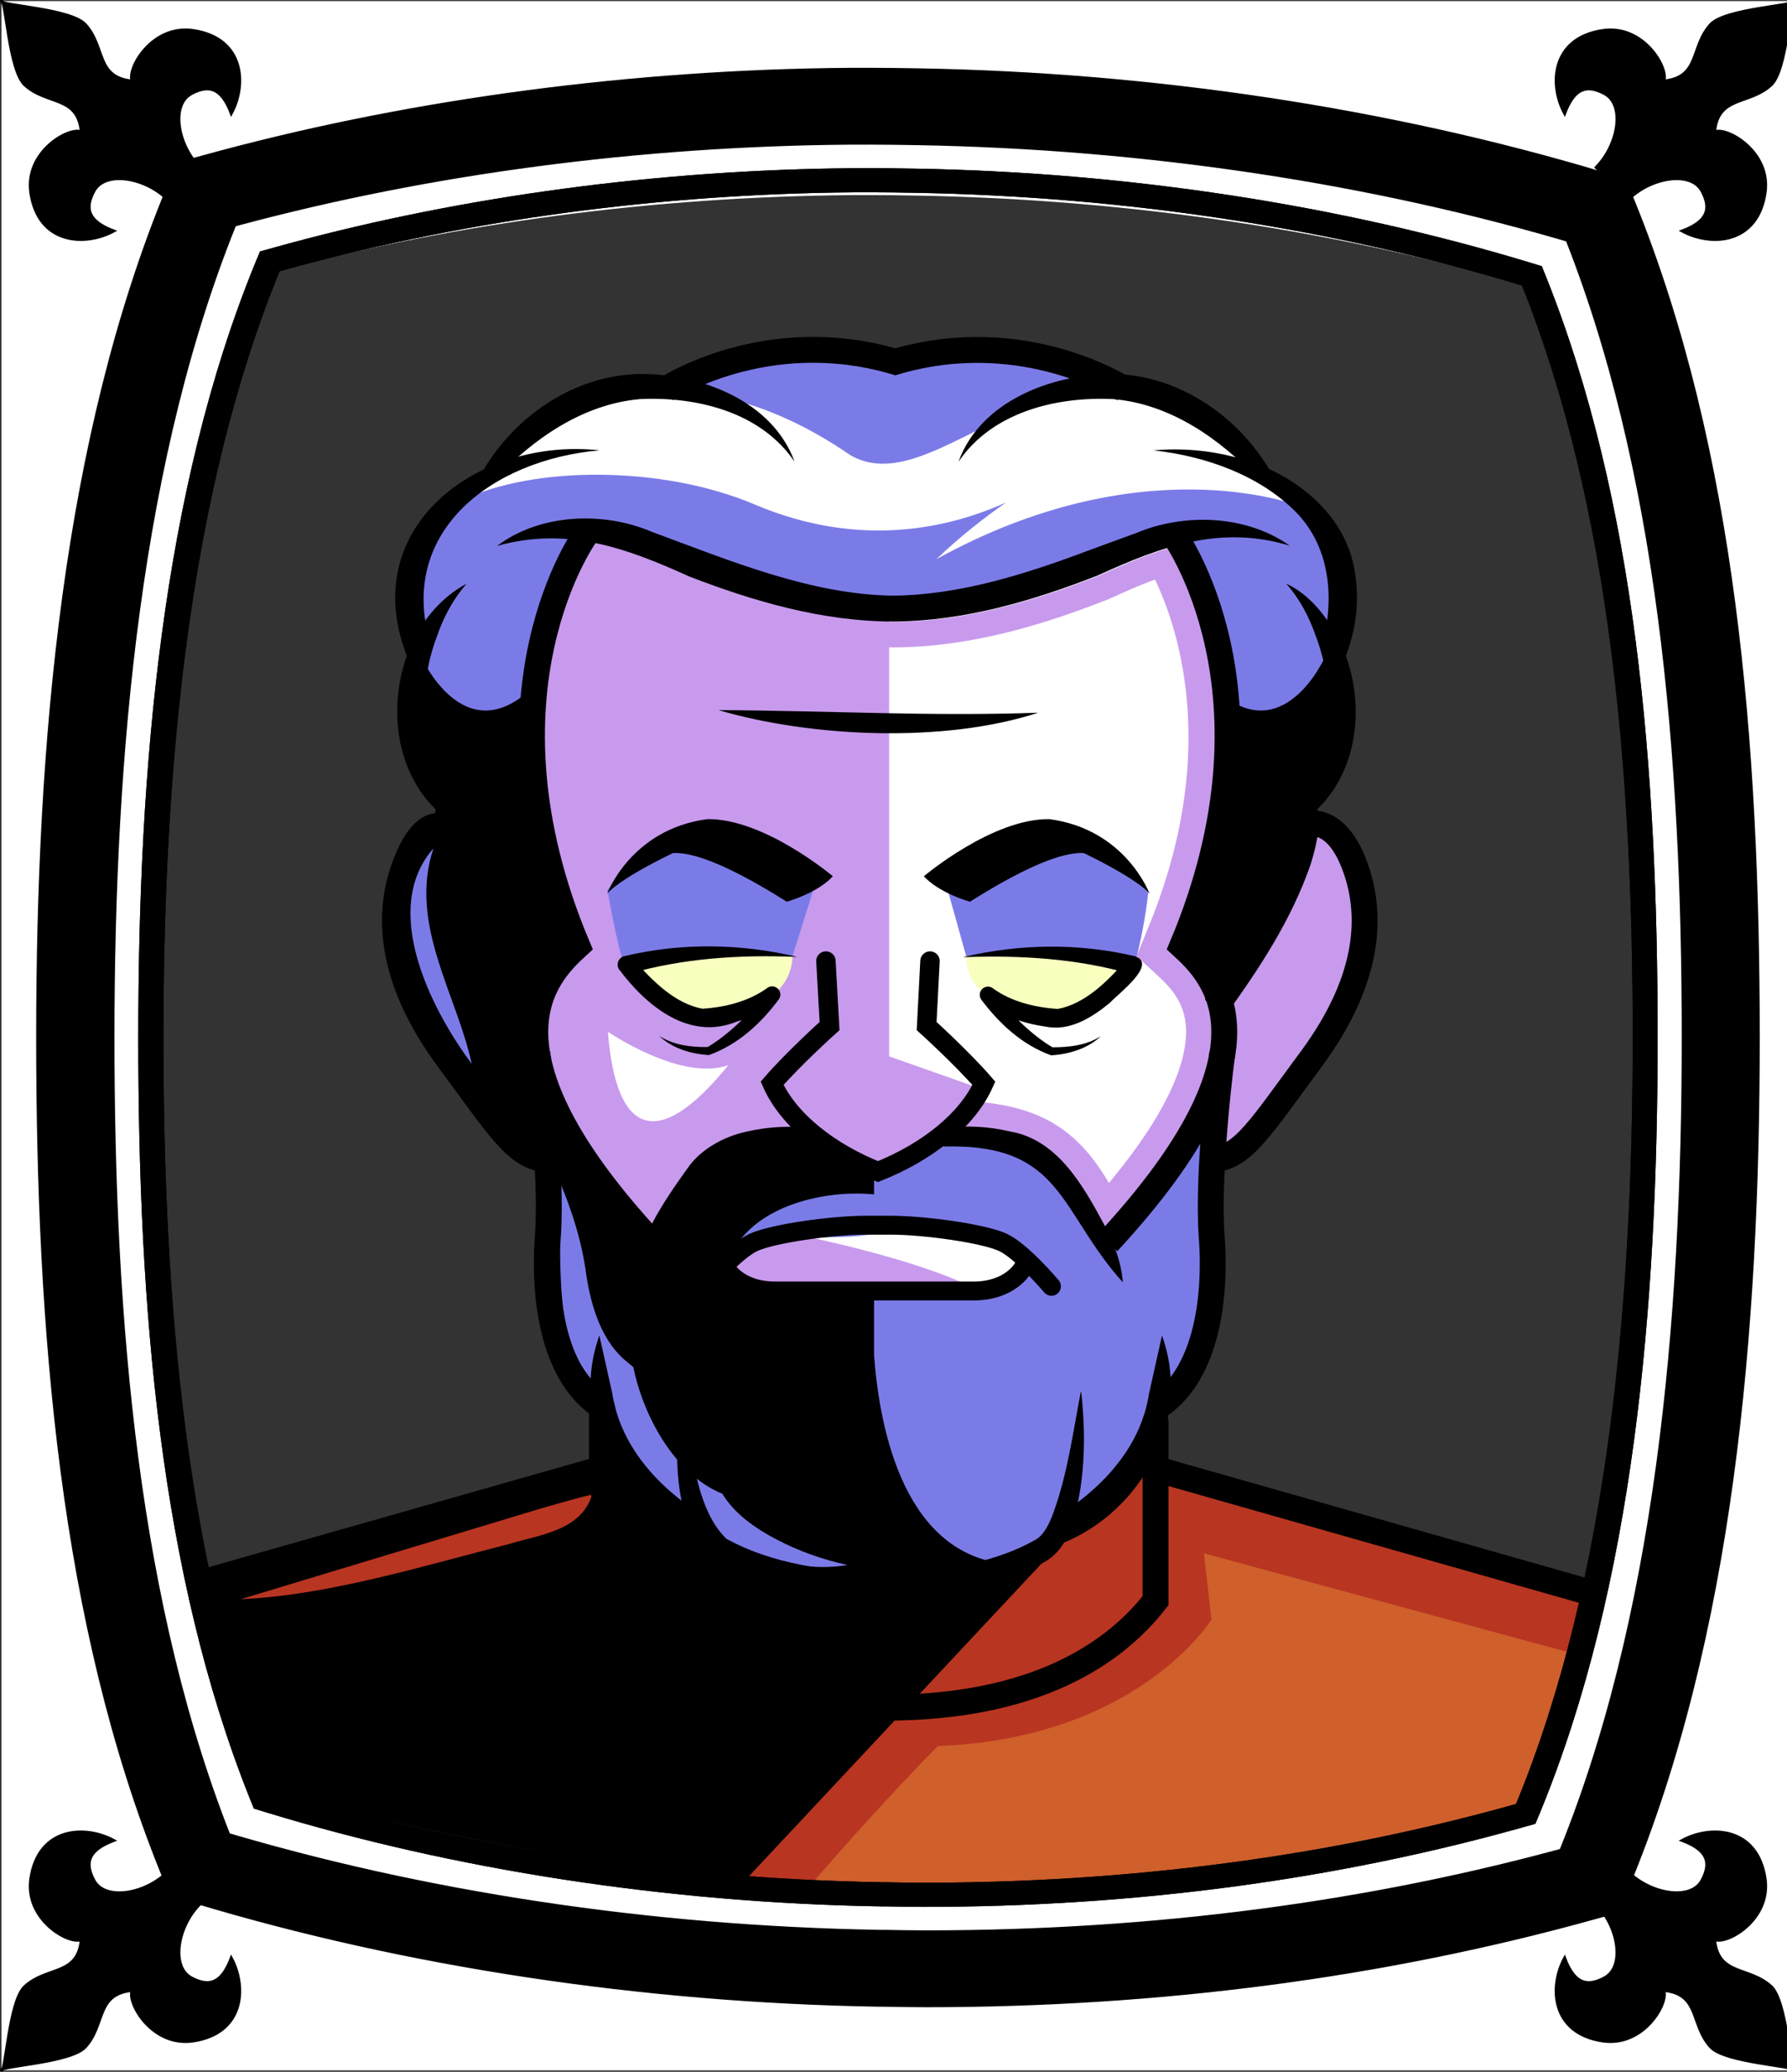 <svg id="Capa_2" xmlns="http://www.w3.org/2000/svg" xmlns:xlink="http://www.w3.org/1999/xlink" viewBox="0 0 69.02 80">
<rect x="0" y="0" width="69.02" height="80" fill="#333333" stroke="none"/>
<defs >
<style >
.cls-1{fill:#c89aed;}.cls-2{fill:#fff;}.cls-3{fill:#f8ffbf;}.cls-4{fill:#7b7be8;}.cls-5{fill:#a88347;}.cls-6{fill:#782ab5;}.cls-7,.cls-8,.cls-9,.cls-10,.cls-11,.cls-12,.cls-13{fill:none;}.cls-7,.cls-8,.cls-12,.cls-13{stroke:#000;stroke-miterlimit:10;}.cls-8,.cls-9,.cls-12,.cls-13{stroke-linecap:round;}.cls-9{stroke:#deb778;stroke-dasharray:0 0 0 4.06;stroke-linejoin:round;}.cls-14{fill:#deb778;}.cls-15{fill:url(#USGS_19_Inundación_de_tierra_2);}.cls-11{stroke:#1d1d1b;stroke-dasharray:0 0 2 2;stroke-width:.3px;}.cls-16{fill:#cf5f2b;}.cls-12{stroke-width:.75px;}.cls-17{fill:#fcf0c5;}.cls-13{stroke-width:.73px;}.cls-18{fill:#b83521;}
</style>
<pattern id="USGS_19_Inundación_de_tierra_2" x="0" y="0" width="72" height="72" patternTransform="translate(339.52 -16207) rotate(-90)" patternUnits="userSpaceOnUse" viewBox="0 0 72 72">
<g >
<rect class="cls-10" width="72" height="72">
</rect>
<g >
<line class="cls-11" x1="71" y1="71" x2="144.44" y2="71">
</line>
<line class="cls-11" x1="71" y1="67" x2="144.44" y2="67">
</line>
<line class="cls-11" x1="71" y1="63" x2="144.44" y2="63">
</line>
<line class="cls-11" x1="71" y1="59" x2="144.44" y2="59">
</line>
<line class="cls-11" x1="71" y1="55" x2="144.44" y2="55">
</line>
<line class="cls-11" x1="71" y1="51" x2="144.44" y2="51">
</line>
<line class="cls-11" x1="71" y1="47" x2="144.44" y2="47">
</line>
<line class="cls-11" x1="71" y1="43" x2="144.44" y2="43">
</line>
<line class="cls-11" x1="71" y1="39" x2="144.44" y2="39">
</line>
<line class="cls-11" x1="71" y1="35" x2="144.44" y2="35">
</line>
<line class="cls-11" x1="71" y1="31" x2="144.44" y2="31">
</line>
<line class="cls-11" x1="71" y1="27" x2="144.44" y2="27">
</line>
<line class="cls-11" x1="71" y1="23" x2="144.44" y2="23">
</line>
<line class="cls-11" x1="71" y1="19" x2="144.44" y2="19">
</line>
<line class="cls-11" x1="71" y1="15" x2="144.44" y2="15">
</line>
<line class="cls-11" x1="71" y1="11" x2="144.44" y2="11">
</line>
<line class="cls-11" x1="71" y1="7" x2="144.44" y2="7">
</line>
<line class="cls-11" x1="71" y1="3" x2="144.44" y2="3">
</line>
</g>
<g >
<line class="cls-11" x1="-1" y1="71" x2="72.44" y2="71">
</line>
<line class="cls-11" x1="-1" y1="67" x2="72.44" y2="67">
</line>
<line class="cls-11" x1="-1" y1="63" x2="72.44" y2="63">
</line>
<line class="cls-11" x1="-1" y1="59" x2="72.44" y2="59">
</line>
<line class="cls-11" x1="-1" y1="55" x2="72.44" y2="55">
</line>
<line class="cls-11" x1="-1" y1="51" x2="72.44" y2="51">
</line>
<line class="cls-11" x1="-1" y1="47" x2="72.44" y2="47">
</line>
<line class="cls-11" x1="-1" y1="43" x2="72.44" y2="43">
</line>
<line class="cls-11" x1="-1" y1="39" x2="72.44" y2="39">
</line>
<line class="cls-11" x1="-1" y1="35" x2="72.44" y2="35">
</line>
<line class="cls-11" x1="-1" y1="31" x2="72.44" y2="31">
</line>
<line class="cls-11" x1="-1" y1="27" x2="72.44" y2="27">
</line>
<line class="cls-11" x1="-1" y1="23" x2="72.44" y2="23">
</line>
<line class="cls-11" x1="-1" y1="19" x2="72.44" y2="19">
</line>
<line class="cls-11" x1="-1" y1="15" x2="72.44" y2="15">
</line>
<line class="cls-11" x1="-1" y1="11" x2="72.44" y2="11">
</line>
<line class="cls-11" x1="-1" y1="7" x2="72.44" y2="7">
</line>
<line class="cls-11" x1="-1" y1="3" x2="72.44" y2="3">
</line>
<line class="cls-11" x1="1.04" y1="69" x2="74.48" y2="69">
</line>
<line class="cls-11" x1="1.04" y1="65" x2="74.48" y2="65">
</line>
<line class="cls-11" x1="1.04" y1="61" x2="74.48" y2="61">
</line>
<line class="cls-11" x1="1.04" y1="57" x2="74.48" y2="57">
</line>
<line class="cls-11" x1="1.04" y1="53" x2="74.48" y2="53">
</line>
<line class="cls-11" x1="1.04" y1="49" x2="74.48" y2="49">
</line>
<line class="cls-11" x1="1.04" y1="45" x2="74.48" y2="45">
</line>
<line class="cls-11" x1="1.04" y1="41" x2="74.48" y2="41">
</line>
<line class="cls-11" x1="1.04" y1="37" x2="74.48" y2="37">
</line>
<line class="cls-11" x1="1.04" y1="33" x2="74.48" y2="33">
</line>
<line class="cls-11" x1="1.04" y1="29" x2="74.48" y2="29">
</line>
<line class="cls-11" x1="1.04" y1="25" x2="74.48" y2="25">
</line>
<line class="cls-11" x1="1.04" y1="21" x2="74.48" y2="21">
</line>
<line class="cls-11" x1="1.04" y1="17" x2="74.48" y2="17">
</line>
<line class="cls-11" x1="1.04" y1="13" x2="74.48" y2="13">
</line>
<line class="cls-11" x1="1.04" y1="9" x2="74.48" y2="9">
</line>
<line class="cls-11" x1="1.04" y1="5" x2="74.48" y2="5">
</line>
<line class="cls-11" x1="1.04" y1="1" x2="74.48" y2="1">
</line>
</g>
<g >
<line class="cls-11" x1="-73" y1="71" x2=".44" y2="71">
</line>
<line class="cls-11" x1="-73" y1="67" x2=".44" y2="67">
</line>
<line class="cls-11" x1="-73" y1="63" x2=".44" y2="63">
</line>
<line class="cls-11" x1="-73" y1="59" x2=".44" y2="59">
</line>
<line class="cls-11" x1="-73" y1="55" x2=".44" y2="55">
</line>
<line class="cls-11" x1="-73" y1="51" x2=".44" y2="51">
</line>
<line class="cls-11" x1="-73" y1="47" x2=".44" y2="47">
</line>
<line class="cls-11" x1="-73" y1="43" x2=".44" y2="43">
</line>
<line class="cls-11" x1="-73" y1="39" x2=".44" y2="39">
</line>
<line class="cls-11" x1="-73" y1="35" x2=".44" y2="35">
</line>
<line class="cls-11" x1="-73" y1="31" x2=".44" y2="31">
</line>
<line class="cls-11" x1="-73" y1="27" x2=".44" y2="27">
</line>
<line class="cls-11" x1="-73" y1="23" x2=".44" y2="23">
</line>
<line class="cls-11" x1="-73" y1="19" x2=".44" y2="19">
</line>
<line class="cls-11" x1="-73" y1="15" x2=".44" y2="15">
</line>
<line class="cls-11" x1="-73" y1="11" x2=".44" y2="11">
</line>
<line class="cls-11" x1="-73" y1="7" x2=".44" y2="7">
</line>
<line class="cls-11" x1="-73" y1="3" x2=".44" y2="3">
</line>
<line class="cls-11" x1="-70.96" y1="69" x2="2.48" y2="69">
</line>
<line class="cls-11" x1="-70.96" y1="65" x2="2.48" y2="65">
</line>
<line class="cls-11" x1="-70.96" y1="61" x2="2.48" y2="61">
</line>
<line class="cls-11" x1="-70.96" y1="57" x2="2.48" y2="57">
</line>
<line class="cls-11" x1="-70.96" y1="53" x2="2.48" y2="53">
</line>
<line class="cls-11" x1="-70.96" y1="49" x2="2.48" y2="49">
</line>
<line class="cls-11" x1="-70.96" y1="45" x2="2.48" y2="45">
</line>
<line class="cls-11" x1="-70.96" y1="41" x2="2.48" y2="41">
</line>
<line class="cls-11" x1="-70.96" y1="37" x2="2.48" y2="37">
</line>
<line class="cls-11" x1="-70.96" y1="33" x2="2.48" y2="33">
</line>
<line class="cls-11" x1="-70.96" y1="29" x2="2.48" y2="29">
</line>
<line class="cls-11" x1="-70.96" y1="25" x2="2.48" y2="25">
</line>
<line class="cls-11" x1="-70.96" y1="21" x2="2.48" y2="21">
</line>
<line class="cls-11" x1="-70.96" y1="17" x2="2.48" y2="17">
</line>
<line class="cls-11" x1="-70.96" y1="13" x2="2.48" y2="13">
</line>
<line class="cls-11" x1="-70.96" y1="9" x2="2.48" y2="9">
</line>
<line class="cls-11" x1="-70.96" y1="5" x2="2.48" y2="5">
</line>
<line class="cls-11" x1="-70.96" y1="1" x2="2.48" y2="1">
</line>
</g>
</g>
</pattern>
</defs>

<g id="Capa_10">
<g >
<path class="cls-1" d="M62.15,72.7l-26.11,5.42-28.2-4.97-1.63-11.48,17.17-4.88s-.27-.81-.45-2.44c-1.08-.9-1.9-4.42-1.99-9.48-1.62-1.18-5.24-5.25-5.6-8.14-.29-2.35,1.03-4.11,1.53-4.68,.12-.13,.19-.2,.19-.2,.64-1.36-1.86-1.89-1.09-6.96-.99-4.42,3.26-6.68,3.26-6.68,0,0,2.17-3.62,6.86-3.53,2.54-1.17,8.59-.81,8.59-.81,0,0,3.71-1.45,7.95,.72,2.98,.18,6.06,3.62,6.06,3.62,0,0,4.43,3.25,2.89,6.96,.81,3.16-.9,6.5-.9,6.5,0,0,.03,.02,.08,.05,.37,.24,1.84,1.34,2.08,3.48,.28,2.44-2.17,5.66-3.07,7.32-.9,1.66-2.71,2.71-2.71,2.71,0,0,0,3.16-.09,5.15-.09,1.99-2.08,3.88-2.08,3.88v2.81l16.63,4.79,.63,10.84Z">
</path>
<path class="cls-2" d="M34.34,40.78V23.58l10.85-2.84s1.43,1.84,1.9,4.12,.14,8.7-1.41,11.56c2.62,2.86,1.34,5.68-.2,8.09s-2.55,3.69-2.55,3.69c0,0-1.81-3.69-3.22-4.02s-3.31-.34-3.31-.34l1.63-1.75-3.69-1.3Z">
</path>
<path class="cls-18" d="M23.38,56.79l-17.17,4.88,2.4,12.04,25.8,4.08,25.9-4.46,1.52-11.95-16.94-4.32-.23-1.75s-.28,2.28-3.7,3.7c-1.14,2.37-10.72,2.66-13.38,.76l-.36-.63-3.62-2.98-.22,.63Z">
</path>
<path class="cls-4" d="M21.06,42.88l4.11,4.86,2.33-3.01s2.74-1.03,3.63-.96c2.33,1.44,2.94,1.58,2.94,1.58l2.33-1.51s3.36-.07,4.18,.96,1.92,2.94,1.92,2.94l4.04-4.66s.48,5.34,.27,6.92-2.05,4.73-2.05,4.73c0,0-1.49,2.83-3.79,4.29-3.33,2.76-10.52,2.28-13.12,.78-2.26-1.51-4.31-4.25-4.79-5.89-1.64-1.51-2.33-4.93-1.99-11.03Z">
</path>
<path d="M38.99,60.4c-5.39,1.1-5.61,.77-5.61,.77,0,0-.01-.08-.03-.24-1.19,.06-4.62,.07-6.12-1.78-3.16-1.94-3.95-3.99-4.08-4.84-2.04-1.85-2.11-4.35-2.04-5.8,.06-1.45,.13-6,.13-6l3.89,5.73s1.18-3.16,2.3-3.89c1.13-.72,4.03-.39,4.03-.39l2.3,1.18v2.11s-4.15,.6-4.81,.79l-1.13,1.11s.44,.58,1.28,.64c.84,.05,4.66,0,4.66,0v2.56c.22,2.93,1.2,7.75,5.23,8.05Z">
</path>
<path class="cls-1" d="M27.82,49.15s1.48-1.41,2.4-1.48,6.01-.49,8.62,.42c.99,.78,.92,.99,.92,.99,0,0-.71,.57-4.31,.78s-6.36-.07-6.36-.07l-1.27-.64Z">
</path>
<path class="cls-2" d="M31.09,47.74s4.44,.9,6.55,2.02c1.88-.22,1.97-1.03,1.97-1.03,0,0-1.26-2.38-8.53-.99Z">
</path>
<path class="cls-4" d="M50.68,31.67s.03,.02,.08,.05l-.41,.51s-2.02,4.81-3.28,6.21c-.83-1.47-1.39-2.02-1.39-2.02,0,0,2.23-5.02,1.88-8.65-.35-3.62-2.37-7.03-2.37-7.03,0,0-7.52,3.2-11.43,2.64-4.04-.55-10.24-2.92-11.14-2.71-2.44,4.46-2.79,11.56-.28,15.68l-1.88,2.16s-2.07-3.61-3.59-6.46c.12-.13,.19-.2,.19-.2,.64-1.36-1.86-1.89-1.09-6.96-.99-4.42,3.26-6.68,3.26-6.68,0,0,2.17-3.62,6.86-3.53,2.54-1.17,8.59-.81,8.59-.81,0,0,3.71-1.45,7.95,.72,2.98,.18,6.06,3.62,6.06,3.62,0,0,4.43,3.25,2.89,6.96,.81,3.16-.9,6.5-.9,6.5Z">
</path>
<path class="cls-3" d="M30.61,36.92s-3.6-.42-6.18,.42c1.38,1.86,2.34,2.34,3.36,1.98s2.76-.72,2.82-2.4Z">
</path>
<path class="cls-3" d="M37.31,36.92s3.6-.42,6.18,.42c-1.38,1.86-2.34,2.34-3.36,1.98s-2.76-.72-2.82-2.4Z">
</path>
<path d="M16.27,25.36s1.64,3.72,4.29,1.2c-.82,5.48,1.79,9.79,1.79,9.79l-1.72,1.93s-3.03-3.15-3.34-6.87c-2.27-3.97-1.01-6.05-1.01-6.05Z">
</path>
<path d="M51.18,25.36s-1.64,3.72-4.29,1.2c.82,5.48-1.79,9.79-1.79,9.79l1.72,1.93s3.03-3.15,3.34-6.87c2.27-3.97,1.01-6.05,1.01-6.05Z">
</path>
<path class="cls-4" d="M21.36,45.04c.61,1.33,1.11,2.78,1.29,4.23,.2,1.26,.62,2.59,1.62,3.36,0,0,.19,.16,.19,.16l.06,.27c.43,1.8,1.62,3.91,3.38,4.62,.46,.76,1.24,1.32,2.12,1.78,.83,.43,1.74,.76,2.71,.97-.99,.17-2.01,.05-3-.22-.98-.28-1.97-.75-2.74-1.63l.35,.23c-.75-.21-1.19-.58-1.67-.95-1.34-1.16-2.25-2.78-2.57-4.52,0,0,.25,.42,.25,.42-1.99-1.65-1.61-4.28-1.77-6.54,0,0-.22-2.17-.22-2.17h0Z">
</path>
<path class="cls-4" d="M28.23,48.47c.88-1.93,3.68-2.56,5.61-2.34,0,0,0,1.5,0,1.5-1.88,.37-3.92-.22-5.61,.84h0Z">
</path>
<path d="M17.35,31.84s-1.83,.82-1.96,4.05,4.36,8.03,5.63,8.73c-.13-3.73-.19-7.46-.19-7.46l-3.48-5.31Z">
</path>
<path class="cls-1" d="M23.49,22.12c.93,.26,1.85,.66,2.72,1.05h.03s.03,.02,.03,.02c2.18,.84,5.09,1.81,8.27,1.81,3.17-.02,6.07-1,8.24-1.85h.03s.02-.02,.02-.02c.57-.26,1.17-.53,1.78-.75,.91,1.89,2.54,6.78-.32,13.58l-.13,.32-.26,.64,.51,.47,.27,.25c.43,.4,1.09,1,1.13,2.08,.04,1.07-.47,2.95-2.98,5.96-1.67-2.87-3.73-3.22-7.29-3.22-.5,0-1.04,0-1.63,.02-.1,0-.2,0-.31,0-.32,0-.65,0-.99-.02-.38,0-.77-.02-1.16-.02-2.13,0-4.49,.27-5.84,2.28-.19,.26-.37,.52-.56,.81-2.42-2.93-2.9-4.76-2.85-5.81,.04-1.07,.69-1.67,1.13-2.09l.26-.24,.51-.47-.26-.64-.13-.33c-3.01-7.15-1.09-12.12-.19-13.82m-.49-1.15c-.47,.71-3.97,6.5-.24,15.36l.13,.32-.26,.24c-.48,.45-1.39,1.28-1.45,2.78-.09,1.97,1.27,4.52,4,7.55,.37-.66,.77-1.31,1.23-1.93,1.07-1.62,3.08-1.85,5.02-1.85,.75,0,1.49,.03,2.16,.03,.11,0,.22,0,.33,0,.58-.01,1.11-.02,1.61-.02,3.96,0,5.52,.48,7.06,4,2.87-3.14,4.29-5.76,4.21-7.78-.06-1.5-.97-2.33-1.46-2.78l-.26-.24,.13-.32c3.5-8.31,.64-13.91-.12-15.17-.89,.27-1.78,.65-2.68,1.06-2.48,.97-5.12,1.76-7.88,1.78-2.76,0-5.41-.78-7.9-1.74-1.23-.56-2.41-1.04-3.62-1.29h0Z">
</path>
<path d="M40.44,60.15l-13.64,14.57-16.81-3.03-1.88-10.61,15.01-4.11,.43-1.08s2.37,2.48,3.67,3.26c1.74,2.66,11.05,1.5,13.21,1Z">
</path>
<path class="cls-2" d="M50.31,19.58c-.38-.15-6.27-2.33-14.14,2.01,.95-.91,1.89-1.63,2.69-2.19-2.14,.97-5.61,1.82-9.71,.08-3.61-1.53-8.61-1.48-11.3-.16,1.48-1.32,1.69-1.53,1.69-1.53,0,0,1.11-2.01,4.06-2.53,2.96-.53,6.02,.1,9.25,2.32,2.69,1.53,6.02-2.85,10.51-2.48,4.49,.37,5.07,3.01,5.07,3.01l1.88,1.47Z">
</path>
<path class="cls-16" d="M46.5,59.99l.29,2.55s-2.84,4.59-10.57,4.88c-3.86,3.94-7.14,8.02-7.14,8.02,0,0,23.62-.66,27.19-1.97,4.3-3.5,5.83-9.26,5.83-9.26l-15.6-4.23Z">
</path>
<path class="cls-4" d="M36.54,34.14l.78,2.79s4.36-.26,6.51,.29c.4-1.48,.52-2.77,.52-2.77,0,0-1.75-1.75-3.08-2.06-3.04,.62-4.74,1.75-4.74,1.75Z">
</path>
<path class="cls-4" d="M30.61,36.92l.89-2.83s-4.37-1.86-5.62-1.58c-1.86,.98-2.42,1.86-2.42,1.86,0,0,.37,2.14,.65,2.88,2.42-.65,5.19-.39,6.5-.33Z">
</path>
<path class="cls-7" d="M17.17,31.97s-.75-.55-1.5,1.37-.64,4.44,1.62,7.52c1.98,2.67,2.65,3.83,3.81,3.9">
</path>
<path d="M20.37,39.21c-1.32-1.82-2.55-3.69-3.29-5.83-.22-.73-.44-1.53-.18-2.46l.12,.51c-2.65-2.29-2.05-7.25,1-8.89-.53,.61-.89,1.3-1.14,2.02-.82,2.14-.63,4.74,1.05,6.38-.26,.64-.17,1.34,.09,2.12,.69,1.99,1.9,3.83,3.14,5.54,0,0-.8,.61-.8,.61h0Z">
</path>
<path d="M15.77,25.46c-2.09-5.06,2.68-8.59,7.39-8.07-4.2,.36-7.97,3.22-6.46,7.7,0,0-.93,.37-.93,.37h0Z">
</path>
<path d="M18.63,18.22c1.24-2.14,3.52-3.72,6.05-3.78,2.37-.02,5.15,1.03,6.01,3.39-1.31-1.93-3.79-2.52-5.96-2.42-2.21,.19-4.14,1.53-5.63,3.12l-.46-.31h0Z">
</path>
<path d="M46.54,38.6c1.24-1.71,2.45-3.54,3.14-5.54,.26-.78,.35-1.48,.09-2.12,1.68-1.64,1.87-4.24,1.05-6.38-.25-.72-.6-1.41-1.14-2.02,.75,.34,1.34,1,1.78,1.71,1.35,2.19,1.26,5.42-.78,7.18,0,0,.12-.51,.12-.51,.27,.92,.04,1.73-.18,2.46-.74,2.14-1.98,4.02-3.29,5.83,0,0-.8-.61-.8-.61h0Z">
</path>
<path d="M51.01,25.09c.55-1.81,.43-3.9-.96-5.32-1.38-1.39-3.42-2.15-5.5-2.38,1.05-.09,2.13-.01,3.17,.27,2.13,.52,4.26,2.11,4.61,4.43,.19,1.16,.04,2.28-.4,3.37l-.93-.37h0Z">
</path>
<path d="M48.61,18.53c-1.49-1.59-3.42-2.94-5.63-3.12-2.17-.1-4.65,.49-5.96,2.42,.85-2.35,3.63-3.4,6.01-3.39,2.52,.06,4.81,1.64,6.05,3.78,0,0-.46,.31-.46,.31h0Z">
</path>
<path class="cls-7" d="M43.44,15.04s-3.85-2.54-8.86-1.07h0c-5.02-1.48-8.87,1.07-8.87,1.07">
</path>
<path d="M49.84,21.08c-2.68-.83-4.99,.02-7.44,1.14-2.48,.97-5.12,1.76-7.88,1.78-2.76,0-5.41-.78-7.9-1.74-2.47-1.12-4.73-1.93-7.42-1.18,1.64-1.24,4.08-1.35,5.96-.55,3.01,1.11,6.17,2.44,9.36,2.47,2.55-.03,5.07-.82,7.51-1.74l1.86-.68c1.88-.79,4.29-.69,5.95,.51h0Z">
</path>
<path class="cls-7" d="M22.65,20.6s-4.49,6.1-.35,15.93c-1.21,1.11-4.08,3.93,2.87,11.44">
</path>
<path class="cls-7" d="M20.75,40.66s.6,4.51,.41,7.09,.28,5.43,2.12,6.59">
</path>
<path class="cls-7" d="M50.44,31.83s1.1-.41,1.85,1.51,.64,4.44-1.62,7.52c-1.98,2.67-2.65,3.83-3.81,3.9">
</path>
<path class="cls-7" d="M45.31,20.6s4.49,6.1,.35,15.93c1.21,1.11,4.08,3.93-2.87,11.44">
</path>
<path class="cls-7" d="M47.21,40.66s-.6,4.51-.41,7.09-.28,5.43-2.12,6.59">
</path>
<path d="M27.75,27.42c4.14,.02,8.24,.25,12.35,.1-3.61,1.18-8.73,.96-12.35-.1h0Z">
</path>
<path d="M23.15,51.57l.5,2.24c.33,2.16,1.96,3.81,3.77,4.88,0,0-.38,.92-.38,.92-3.12-1.24-5.06-4.8-3.89-8.04h0Z">
</path>
<path d="M44.88,51.57c1.17,3.24-.77,6.8-3.89,8.04,0,0-.38-.92-.38-.92,1.81-1.07,3.44-2.71,3.77-4.88,0,0,.5-2.24,.5-2.24h0Z">
</path>
<path d="M41.76,53.75c.18,1.63,.16,3.3-.28,4.9-.16,.52-.39,1.16-1,1.58-1.96,1.22-4.25,1.46-6.47,1.47-2.35-.01-5-.15-6.9-1.78-1.18-1.78-1.01-4.14-.85-6.17,.44,1.74,.5,4.44,1.8,5.67,1.74,.96,3.92,1.28,5.94,1.28,2.03,.02,4.22-.25,5.97-1.23,.33-.17,.55-.6,.72-1.07,.54-1.49,.75-3.07,1.05-4.64h0Z">
</path>
<path d="M24.45,49.53c.2-1.7,1.14-3.07,2.12-4.44,.49-.71,1.4-1.21,2.25-1.39,.85-.2,1.68-.23,2.53-.15,.2,.02,.35,.2,.33,.4-.02,.19-.17,.32-.35,.33-4.55-.1-4.38,2.5-6.87,5.26h0Z">
</path>
<path d="M43.38,49.53c-2.49-2.76-2.32-5.36-6.87-5.26-.2,0-.36-.17-.36-.37,0-.19,.15-.34,.33-.36,.85-.08,1.69-.05,2.53,.15,1.81,.31,2.79,2.04,3.58,3.49,.39,.72,.71,1.48,.78,2.34h0Z">
</path>
<path class="cls-12" d="M35.92,37.11l-.13,2.51s1.38,1.25,2.21,2.21c-.64,1.44-2.23,2.67-4.09,3.41-1.86-.74-3.45-1.97-4.09-3.41,.83-.96,2.22-2.21,2.22-2.21l-.14-2.51">
</path>
<path class="cls-13" d="M40.61,49.67s-1.13-1.34-1.86-1.69-3.06-.67-4.33-.67h-1c-1.26,0-3.59,.32-4.33,.67s-1.86,1.69-1.86,1.69">
</path>
<path class="cls-13" d="M39.5,48.98s-.48,.87-1.9,.87h-2.43s-2.8,0-2.8,0h-2.43c-1.43,0-1.9-.87-1.9-.87">
</path>
<path d="M32.17,33.83s-.45,.58-1.78,.99c-2.62-1.65-3.8-1.91-4.4-1.88-2.2,1.07-2.54,1.57-2.54,1.57,0,0,.92-2.49,3.87-2.88,2.2-.03,4.84,2.2,4.84,2.2Z">
</path>
<path d="M35.68,33.83s.45,.58,1.78,.99c2.62-1.65,3.8-1.91,4.4-1.88,2.2,1.07,2.54,1.57,2.54,1.57,0,0-.92-2.49-3.87-2.88-2.2-.03-4.84,2.2-4.84,2.2Z">
</path>
<path d="M30.75,36.95c-2.17-.09-4.37,.05-6.45,.65,0,0,.18-.55,.18-.55,.73,.85,1.61,1.71,2.65,1.9,.86-.05,1.78-.28,2.49-.79,.14-.12,.35-.09,.46,.06,.08,.11,.08,.26,0,.37-.7,.94-1.58,1.75-2.7,2.15-.69-.04-1.42-.26-1.92-.74,.56,.36,1.24,.44,1.87,.43,.66-.38,1.75-1.31,2.22-2.2,0,0,.46,.43,.46,.43-.47,.37-1.01,.63-1.56,.79-1.83,.75-3.47-.6-4.51-1.98-.17-.18-.07-.5,.18-.55,2.17-.52,4.47-.49,6.63,.02h0Z">
</path>
<path d="M37.23,36.95c2.16-.51,4.46-.54,6.63-.02,.84,.32-.67,1.44-.99,1.79-.67,.55-1.54,1.12-2.49,.92-.87-.12-1.71-.42-2.41-.97,0,0,.46-.43,.46-.43,.47,.88,1.56,1.82,2.22,2.2,.63,0,1.31-.07,1.87-.43-.5,.48-1.24,.7-1.92,.74-1.12-.4-2-1.22-2.7-2.15-.1-.14-.07-.34,.07-.44,.12-.09,.28-.08,.39,.01,.7,.51,1.62,.73,2.49,.79,1.04-.19,1.92-1.05,2.65-1.9,0,0,.18,.55,.18,.55-2.08-.6-4.28-.73-6.45-.65h0Z">
</path>
<path class="cls-8" d="M23.25,54.34v7.27c1.54,2.09,4.58,4.33,10.58,4.33h.37c5.8,0,8.85-2.1,10.43-4.13v-6.91">
</path>
<line class="cls-8" x1="23.23" y1="56.72" x2="6.81" y2="61.39">
</line>
<line class="cls-8" x1="44.63" y1="56.72" x2="61.05" y2="61.39">
</line>
<polyline class="cls-12" points="29.09 60.75 29.09 65.48 21.26 74.08">
</polyline>
<path class="cls-18" d="M22.84,57.81c-.47,1.31-2.04,1.46-3.14,1.8-3.37,.86-7.06,2-10.4,2.14,0,0,6.75-2.04,6.75-2.04l3.38-1.02c1.12-.34,2.25-.69,3.39-.97l.03,.1h0Z">
</path>
<path class="cls-2" d="M23.48,39.84s2.82,1.94,4.65,1.29c-2.76,3.41-4.35,2.65-4.65-1.29Z">
</path>
<path class="cls-4" d="M16.74,32.76c-.97,2.92,.9,5.63,1.48,8.32-1.64-2.2-3.51-6.01-1.48-8.32h0Z">
</path>
</g>
</g>
 <g
     id="g2850">
    <g
       id="g2837">
      <path
         id="path1951"
         d="M 0.057 0.043 L 0.057 79.943 L 69.309 79.943 L 69.309 0.043 L 0.057 0.043 z M 33.615 3.596 C 34.206 3.596 34.787 3.605 35.422 3.615 C 44.431 3.767 53.471 5.134 61.561 7.555 L 62.064 7.707 L 62.25 8.164 C 66.07 17.605 66.99 28.726 66.99 40.062 C 66.99 51.399 65.973 63.026 61.988 72.578 L 61.791 73.045 L 61.275 73.186 C 53.274 75.404 44.692 76.529 35.76 76.529 C 35.212 76.529 34.676 76.52 34.15 76.51 L 33.943 76.51 C 24.902 76.358 15.86 74.99 7.793 72.559 L 7.289 72.406 L 7.104 71.951 C 3.294 62.52 2.375 51.369 2.375 40.062 C 2.375 28.756 3.382 17.127 7.355 7.555 L 7.553 7.09 L 8.066 6.947 C 15.51 4.891 23.785 3.737 32.006 3.605 C 32.542 3.595 33.079 3.596 33.615 3.596 z "
         style="opacity:1;vector-effect:none;fill:#ffffff;fill-opacity:1;fill-rule:nonzero;stroke:none;stroke-width:1.952;stroke-linecap:butt;stroke-linejoin:miter;stroke-miterlimit:4;stroke-dasharray:none;stroke-dashoffset:0;stroke-opacity:1" />
    </g>
    <path
       id="path1154-8-2"
       d="m 33.675,6.611 c 0.558,0 1.115,0.01 1.683,0.019 8.427,0.143 16.803,1.405 24.363,3.67 3.573,8.831 4.444,19.417 4.444,29.762 0,10.344 -0.953,21.399 -4.681,30.335 -7.436,2.064 -15.43,3.274 -23.774,3.274 -0.506,0 -1.012,-0.01 -1.518,-0.019 h -0.176 C 25.568,73.509 17.192,72.089 9.643,69.814 6.08,61.002 5.209,50.415 5.209,40.062 c 0,-10.353 0.953,-21.389 4.661,-30.325 C 16.82,7.816 24.463,6.745 32.178,6.621 c 0.496,-0.01 1.002,-0.01 1.498,-0.01 m 0,-0.956 c -0.506,0 -1.012,0 -1.518,0.01 C 24.401,5.789 16.593,6.879 9.57,8.819 L 9.085,8.953 8.899,9.392 C 5.15,18.424 4.2,29.394 4.2,40.062 c 0,10.668 0.868,21.189 4.462,30.087 l 0.176,0.43 0.475,0.143 c 7.612,2.294 16.142,3.584 24.673,3.727 h 0.196 c 0.496,0.01 1.002,0.019 1.518,0.019 8.427,0 16.524,-1.061 24.074,-3.154 l 0.485,-0.134 0.186,-0.44 c 3.759,-9.013 4.72,-19.984 4.72,-30.679 0,-10.695 -0.868,-21.189 -4.472,-30.096 L 60.517,9.536 60.042,9.392 C 52.41,7.108 43.879,5.818 35.379,5.675 34.78,5.665 34.233,5.656 33.675,5.656 Z"
       style="fill:#ff0000;stroke:#ffffff;stroke-width:1.843;stroke-miterlimit:4;stroke-dasharray:none" />
    <path
       id="path1154"
       d="m 33.615,4.608 c 0.591,0 1.182,0.01 1.784,0.02 8.932,0.152 17.81,1.489 25.822,3.89 3.787,9.36 4.71,20.58 4.71,31.544 0,10.964 -1.01,22.681 -4.962,32.152 -7.881,2.188 -16.354,3.302 -25.198,3.302 -0.536,0 -1.073,-0.01 -1.609,-0.02 H 33.976 C 25.022,75.344 16.145,74.007 8.143,71.596 4.366,62.256 3.444,51.036 3.444,40.062 c 0,-10.974 1.01,-22.67 4.94,-32.142 7.367,-2.036 15.467,-3.171 23.644,-3.302 0.525,-0.01 1.062,-0.01 1.587,-0.01 m 0,-1.013 c -0.536,0 -1.073,0 -1.609,0.01 C 23.785,3.737 15.51,4.891 8.066,6.948 L 7.552,7.09 7.355,7.556 C 3.381,17.128 2.374,28.755 2.374,40.062 c 0,11.307 0.919,22.458 4.729,31.889 l 0.186,0.456 0.504,0.152 c 8.067,2.431 17.109,3.799 26.151,3.951 h 0.208 c 0.525,0.01 1.062,0.02 1.609,0.02 8.932,0 17.514,-1.124 25.516,-3.343 l 0.514,-0.142 0.197,-0.466 c 3.984,-9.552 5.002,-21.18 5.002,-32.517 0,-11.336 -0.919,-22.458 -4.74,-31.899 L 62.064,7.708 61.561,7.556 C 53.471,5.135 44.43,3.767 35.421,3.615 c -0.635,-0.01 -1.215,-0.02 -1.806,-0.02 z"
       style="fill:#000000;stroke:#000000;stroke-width:1.954;stroke-miterlimit:4;stroke-dasharray:none" />
    <g
       id="g1810">
      <path
         d="M 6.513,7.743 C 5.649,6.848 4.059,6.568 3.627,7.382 3.284,8.029 3.363,8.531 4.395,8.92 3.296,9.519 1.486,9.445 1.189,7.447 0.953,5.855 2.675,4.886 3.14,5.092 3.003,3.682 1.822,4.069 0.958,3.281 0.343,2.719 0.231,-0.026 0.056,0.044 -0.014,0.219 2.732,0.33 3.294,0.946 4.082,1.81 3.694,2.991 5.104,3.128 4.899,2.662 5.868,0.941 7.459,1.177 9.457,1.473 9.531,3.284 8.933,4.383 8.543,3.35 8.042,3.272 7.394,3.615 6.58,4.046 6.86,5.637 7.756,6.501"
         style="fill:#000000;stroke:#000000;stroke-width:0.111px;stroke-linecap:butt;stroke-linejoin:miter;stroke-opacity:1"
         id="path1737-3" />
      <path
         d="m 62.851,7.743 c 0.865,-0.895 2.455,-1.175 2.886,-0.361 0.343,0.647 0.265,1.149 -0.768,1.538 1.099,0.599 2.909,0.525 3.206,-1.473 0.236,-1.592 -1.485,-2.56 -1.951,-2.355 0.137,-1.41 1.318,-1.022 2.181,-1.81 0.616,-0.562 0.727,-3.308 0.902,-3.238 0.07,0.175 -2.676,0.286 -3.238,0.902 C 65.283,1.81 65.67,2.991 64.26,3.128 64.465,2.662 63.497,0.941 61.905,1.177 c -1.998,0.296 -2.072,2.107 -1.473,3.206 0.389,-1.033 0.891,-1.111 1.538,-0.768 0.814,0.431 0.534,2.022 -0.361,2.886"
         style="fill:#000000;stroke:#000000;stroke-width:0.111px;stroke-linecap:butt;stroke-linejoin:miter;stroke-opacity:1"
         id="path1737-3-5" />
      <path
         d="m 62.851,72.244 c 0.865,0.895 2.455,1.175 2.886,0.361 0.343,-0.647 0.265,-1.149 -0.768,-1.538 1.099,-0.599 2.909,-0.525 3.206,1.473 0.236,1.592 -1.485,2.56 -1.951,2.355 0.137,1.41 1.318,1.022 2.181,1.81 0.616,0.562 0.727,3.308 0.902,3.238 0.07,-0.175 -2.676,-0.286 -3.238,-0.902 -0.788,-0.864 -0.401,-2.045 -1.81,-2.181 0.205,0.465 -0.764,2.187 -2.355,1.951 -1.998,-0.296 -2.072,-2.107 -1.473,-3.206 0.389,1.033 0.891,1.111 1.538,0.768 0.814,-0.431 0.534,-2.022 -0.361,-2.886"
         style="fill:#000000;stroke:#000000;stroke-width:0.111px;stroke-linecap:butt;stroke-linejoin:miter;stroke-opacity:1"
         id="path1737-3-7" />
      <path
         d="M 6.513,72.244 C 5.649,73.14 4.059,73.42 3.627,72.606 3.284,71.958 3.363,71.457 4.395,71.067 c -1.099,-0.599 -2.909,-0.525 -3.206,1.473 -0.236,1.592 1.485,2.56 1.951,2.355 -0.137,1.41 -1.318,1.022 -2.181,1.81 -0.616,0.562 -0.727,3.308 -0.902,3.238 C -0.014,79.769 2.732,79.657 3.294,79.042 4.082,78.178 3.694,76.997 5.104,76.86 4.899,77.325 5.868,79.047 7.459,78.811 9.457,78.514 9.531,76.704 8.933,75.605 8.543,76.637 8.042,76.716 7.394,76.373 6.58,75.941 6.86,74.351 7.756,73.487"
         style="fill:#000000;stroke:#000000;stroke-width:0.111px;stroke-linecap:butt;stroke-linejoin:miter;stroke-opacity:1"
         id="path1737-3-5-5" />
    </g>
    <path
       id="path1154-9"
       d="m 33.713,7.426 c 0.537,0 1.074,0.009 1.62,0.019 8.112,0.14 16.174,1.371 23.451,3.581 3.44,8.616 4.277,18.945 4.277,29.037 0,10.092 -0.917,20.878 -4.506,29.596 -7.158,2.014 -14.852,3.04 -22.884,3.04 -0.487,0 -0.974,-0.009 -1.461,-0.019 H 34.041 C 25.909,72.54 17.847,71.309 10.58,69.089 7.15,60.492 6.312,50.163 6.312,40.062 c 0,-10.101 0.918,-20.868 4.486,-29.587 6.69,-1.874 14.047,-2.919 21.473,-3.04 0.477,-0.009 0.964,-0.009 1.441,-0.009 m 0,-0.932 c -0.487,0 -0.974,0 -1.461,0.009 C 24.786,6.624 17.27,7.687 10.511,9.58 L 10.043,9.71 9.864,10.139 c -3.609,8.812 -4.523,19.515 -4.523,29.923 0,10.408 0.835,20.673 4.295,29.354 l 0.169,0.42 0.457,0.14 c 7.327,2.238 15.538,3.497 23.749,3.637 h 0.189 c 0.477,0.009 0.964,0.019 1.461,0.019 8.112,0 15.906,-1.035 23.173,-3.077 l 0.467,-0.131 0.179,-0.429 c 3.619,-8.793 4.543,-19.497 4.543,-29.932 0,-10.435 -0.835,-20.673 -4.304,-29.363 l -0.169,-0.42 -0.457,-0.14 C 51.746,7.911 43.535,6.652 35.353,6.512 34.777,6.503 34.25,6.493 33.713,6.493 Z"
       style="fill:#000000;stroke:none;stroke-width:1.786;stroke-miterlimit:4;stroke-dasharray:none" />
    <path
       id="path1154-9-3"
       d="m 33.713,7.426 c 0.537,0 1.074,0.009 1.62,0.019 8.112,0.14 16.174,1.371 23.451,3.581 3.44,8.616 4.277,18.945 4.277,29.037 0,10.092 -0.917,20.878 -4.506,29.596 -7.158,2.014 -14.852,3.04 -22.884,3.04 -0.487,0 -0.974,-0.009 -1.461,-0.019 H 34.041 C 25.909,72.54 17.847,71.309 10.58,69.089 7.15,60.492 6.312,50.163 6.312,40.062 c 0,-10.101 0.918,-20.868 4.486,-29.587 6.69,-1.874 14.047,-2.919 21.473,-3.04 0.477,-0.009 0.964,-0.009 1.441,-0.009 m 0,-0.932 c -0.487,0 -0.974,0 -1.461,0.009 C 24.786,6.624 17.27,7.687 10.511,9.58 L 10.043,9.71 9.864,10.139 C 6.256,18.951 5.341,29.654 5.341,40.062 c 0,10.408 0.835,20.673 4.295,29.354 l 0.169,0.42 0.457,0.14 c 7.327,2.238 15.538,3.497 23.749,3.637 h 0.189 c 0.477,0.009 0.964,0.019 1.461,0.019 8.112,0 15.906,-1.035 23.173,-3.077 l 0.467,-0.131 0.179,-0.429 c 3.619,-8.793 4.543,-19.497 4.543,-29.932 0,-10.435 -0.835,-20.673 -4.304,-29.363 l -0.169,-0.42 -0.457,-0.14 C 51.746,7.911 43.535,6.652 35.353,6.512 34.777,6.503 34.25,6.493 33.713,6.493 Z"
       style="fill:#000000;stroke:none;stroke-width:1.786;stroke-miterlimit:4;stroke-dasharray:none" />
  </g>
</svg>
